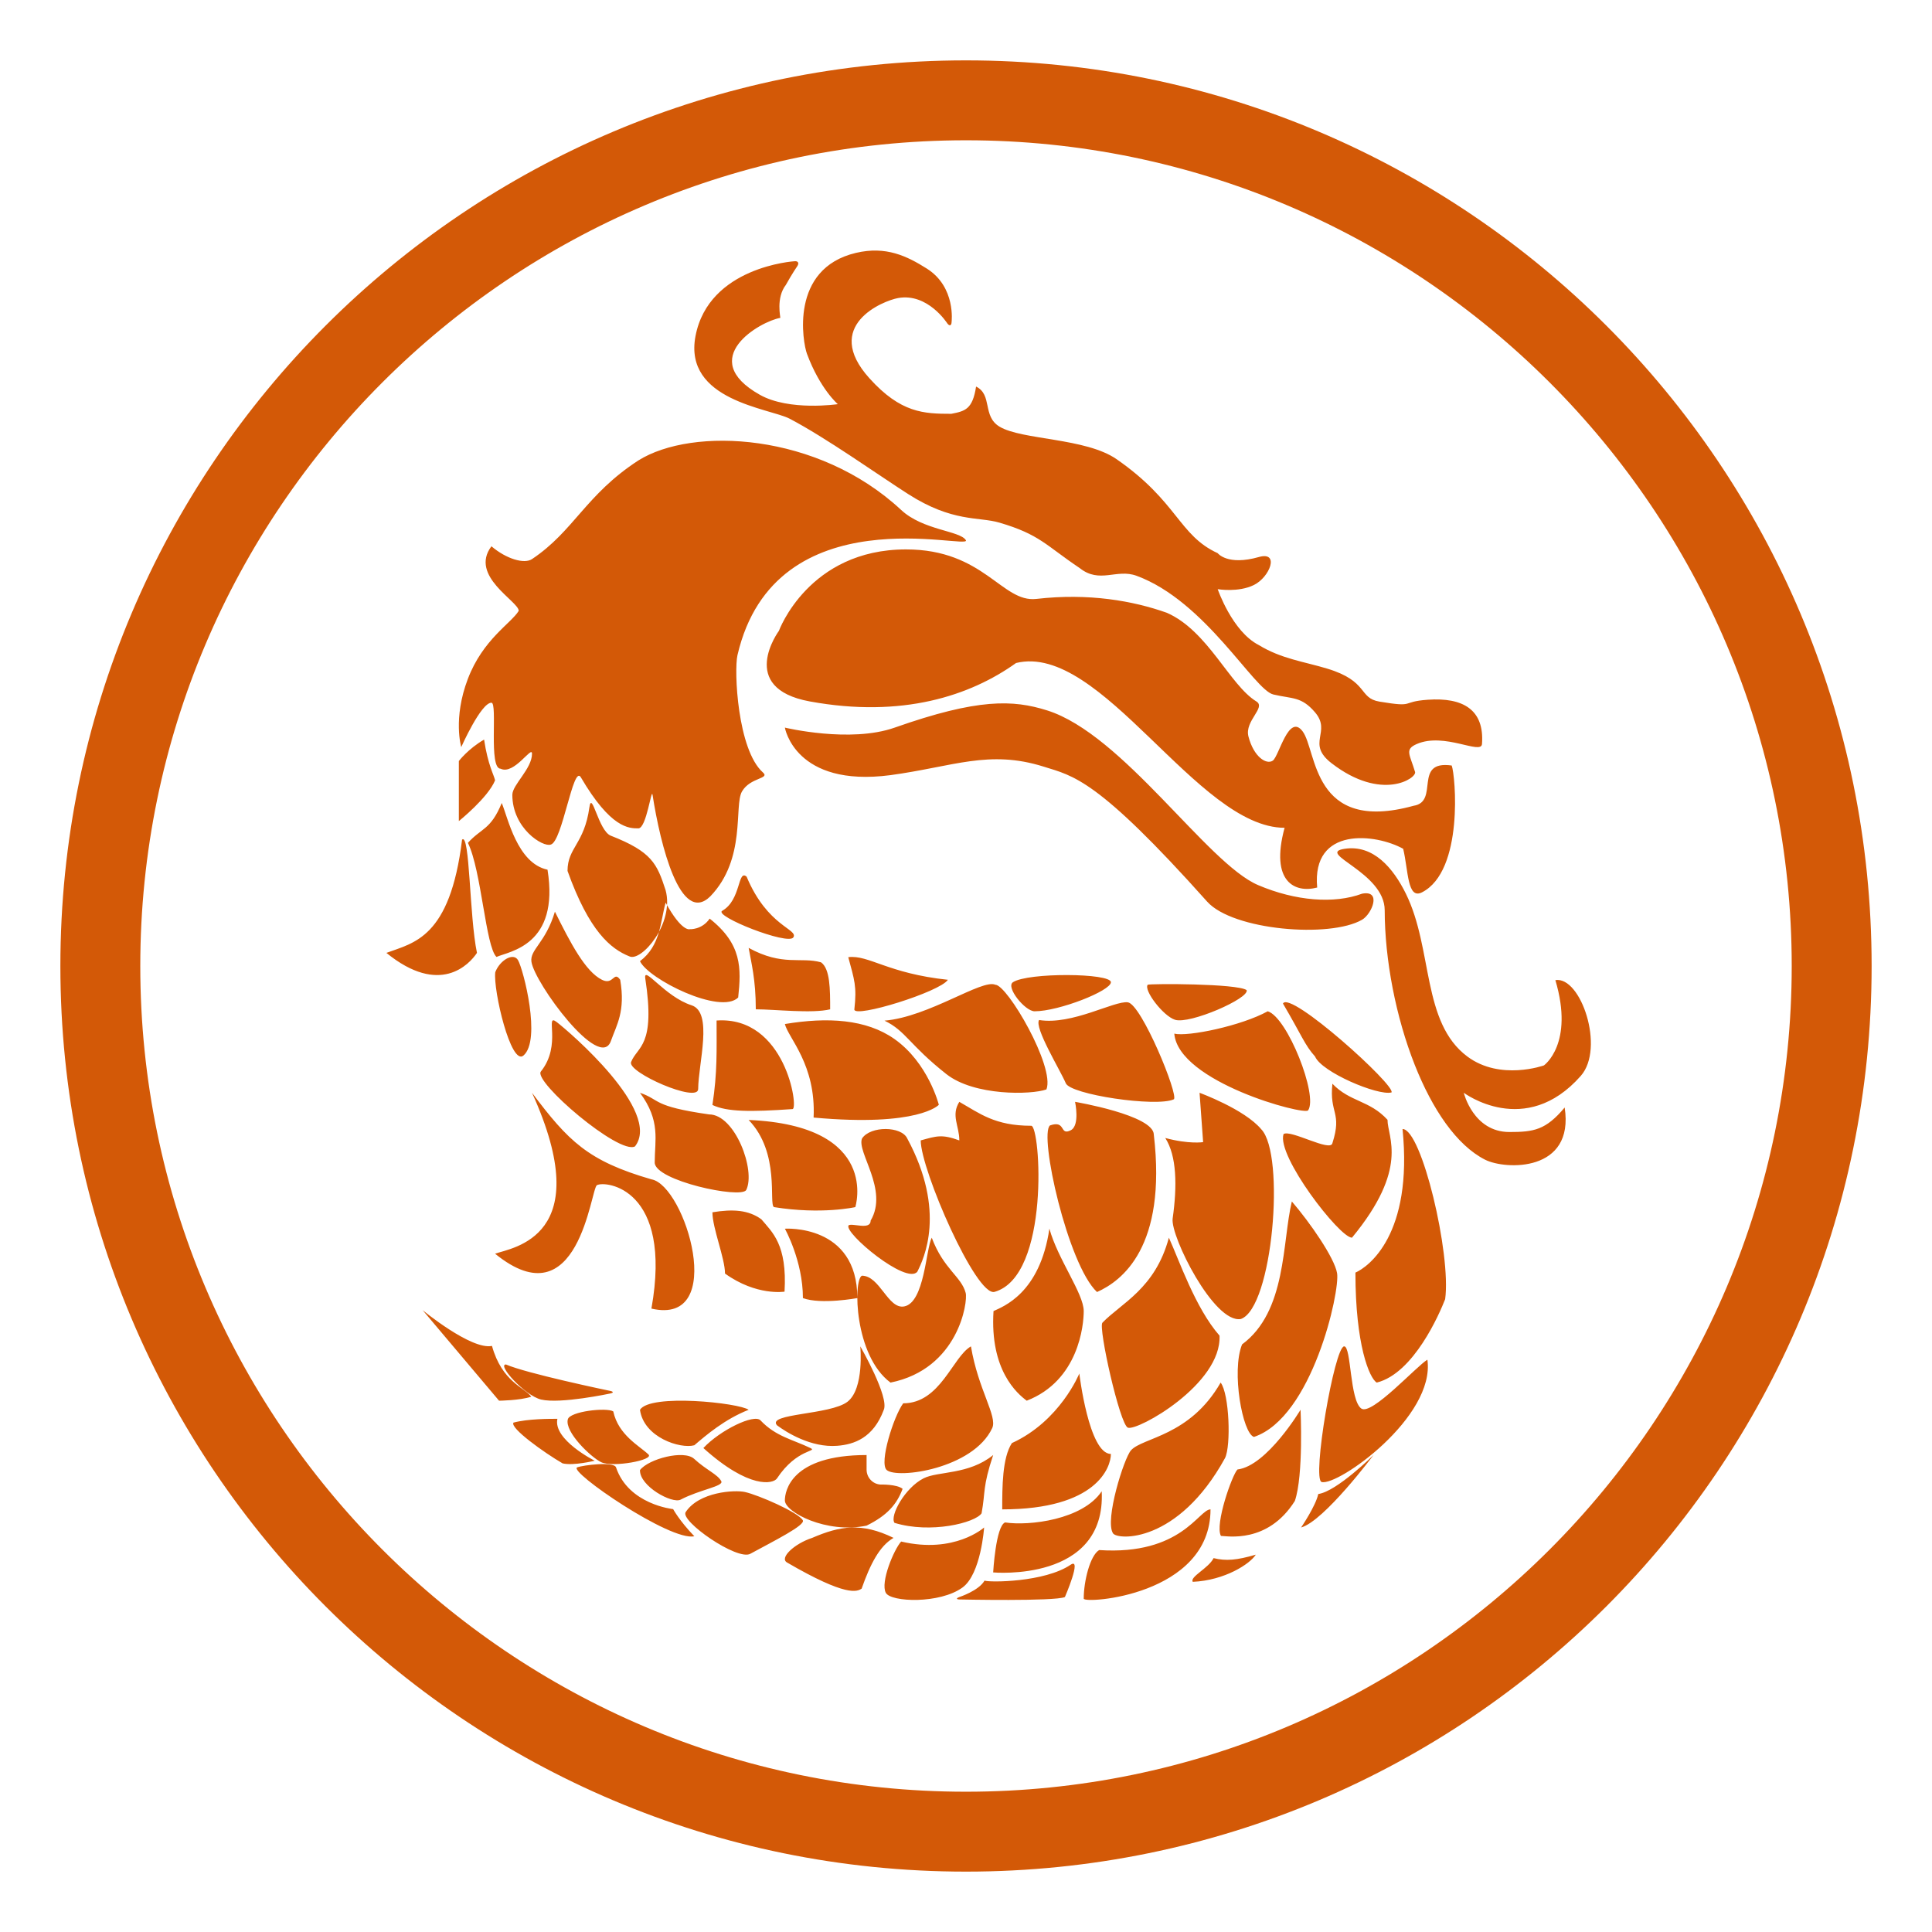 <?xml version="1.0" standalone="no"?><!DOCTYPE svg PUBLIC "-//W3C//DTD SVG 1.1//EN" "http://www.w3.org/Graphics/SVG/1.1/DTD/svg11.dtd"><svg t="1500908846869" class="icon" style="" viewBox="0 0 1024 1024" version="1.1" xmlns="http://www.w3.org/2000/svg" p-id="3267" xmlns:xlink="http://www.w3.org/1999/xlink" width="200" height="200"><defs><style type="text/css">html, * { user-select: text !important; }
:not([class*="icon"]):not(i):not(pre):not(code):not(kbd):not(samp):not(var) { font-family: "Microsoft Yahei" !important; text-shadow: rgb(153, 153, 153) 0.05em 0.05em 0.2em !important; }
</style></defs><path d="M512 74.352c241.327 0 437.648 196.32 437.648 437.648 0 241.327-196.32 437.648-437.648 437.648-241.327 0-437.648-196.32-437.648-437.648 0-241.327 196.32-437.648 437.648-437.648v0zM512 32c-265.102 0-480 214.898-480 480s214.898 480 480 480c265.102 0 480-214.898 480-480 0-265.102-214.898-480-480-480v0 0zM667.221 295.233c-16.732 4.753-21.81-2.038-21.81-2.038-20.664-9.457-21.144-27.317-53.603-49.821-16.404-11.373-50.241-10.091-62.082-17.269-9.174-5.561-3.575-16.864-12.382-21.22-1.845 11.987-5.737 13.025-13.132 14.441-14.606 0-26.801-0.446-43.381-18.816-25.233-27.955 7.198-41.108 15.181-42.541 15.772-2.832 26.078 13.434 26.078 13.434 1.173 1.582 2.235 1.227 2.273-0.749 0 0 2.366-18.532-13.131-28.303-10.584-6.675-21.678-12.055-37.515-8.333-35.461 8.333-28.145 47.746-26.031 53.451 6.912 18.648 16.369 26.739 16.369 26.739 0 0-25.707 3.823-41.325-4.967-34.162-19.228 0.25-38.953 10.841-40.76 0.193-0.169-2.435-10.512 2.962-17.504 3.442-6.176 6.045-9.909 6.045-9.909 1.097-1.654 0.406-2.845-1.562-2.601 0 0-45.36 2.826-52.385 39.65-6.532 34.244 39.267 38.233 49.901 43.802 19.282 10.098 46.768 29.68 62.791 39.935 23.633 15.124 37.292 11.888 48.399 15.155 21.395 6.29 24.471 11.95 42.533 24.077 10.625 8.459 19.513 0.186 30.134 4.087 36.584 13.437 62.227 60.499 72.493 62.912 10.267 2.413 14.828 0.997 22.057 9.399 9.078 10.553-4.899 16.451 8.815 27.042 26.585 20.529 45.233 7.908 44.264 4.639-2.773-9.362-5.713-11.956 0.915-14.829 14.641-6.346 34.122 5.912 34.556 0 1.342-18.32-10.208-24.763-28.753-23.456-14.904 1.051-6.004 4.235-25.58 0.992-11.251-1.864-5.65-10.813-27.712-17.492-12.309-3.727-24.323-5.191-36.229-12.471-14.13-7.173-21.81-29.642-21.81-29.642 0 0 10.892 1.884 19.208-2.218 8.433-4.16 13.762-17.987 2.601-14.816v0zM511.907 286.275c-3.159-5.023-22.657-5.166-34.264-15.974-44.18-41.137-110.566-44.245-139.3-26.252-27.943 18.153-34.135 37.438-56.371 52.282-4.068 2.715-13.517 0-21.505-6.787-11.879 15.821 14.467 29.143 14.467 34.22-4.052 6.656-18.968 15.053-26.976 36.091-8.007 21.038-3.487 36.113-3.487 36.113 0 0 10.441-23.517 15.995-23.517 3.386 0-1.65 34.981 4.862 34.981 7.178 3.487 16.614-12.443 16.643-8.002 0.053 8.002-10.426 16.486-10.426 21.84 0 17.782 16.208 27.932 20.394 26.367 6.174-1.696 11.843-42.595 15.901-35.675 15.883 27.091 25.485 27.091 30.502 27.091 4.336 0 6.909-21.751 7.524-17.782 4.113 26.515 14.775 69.417 30.627 53.799 19.188-19.931 12.414-48.057 16.781-55.583 4.367-7.525 14.976-6.623 11.109-10.056-13.509-11.992-15.409-54.022-13.509-62.199 19.967-85.97 124.666-55.177 121.031-60.955v0zM416 385.645c0 0 34.59 8.332 58.216 0 44.21-15.589 62.767-14.778 80.76-9.123 40.278 12.659 84.795 81.057 111.807 92.579 19.875 8.478 40.366 10.056 55.137 4.572 10.599-2.069 5.167 10.818 0 13.809-17.037 9.864-68.495 5.631-82.117-9.618-58.302-65.264-70.853-66.568-86.654-71.538-28.996-9.119-47.906 0-81.239 4.522-50.599 6.607-55.912-25.205-55.912-25.205v0zM429.223 371.78c48.939 8.959 85.010-2.993 109.312-20.371 45.154-11.081 96 87.341 142.323 87.341-7.819 28.821 5.586 34.757 17.28 31.659-3.029-32.699 31.227-28.519 45.58-20.527 2.773 11.564 2.144 27.060 9.955 23.079 22.29-11.36 17.743-62.069 15.759-67.225-20.699-2.914-6.289 19.214-20.228 21.348-54.082 14.888-51.067-29.354-58.835-39.517-7.398-9.679-12.467 13.356-15.782 15.601-3.316 2.245-10.041-1.846-12.883-12.813-2.149-8.288 9.479-15.344 4.197-18.575-14.168-8.667-25.613-37.412-47.458-46.993-17.836-6.343-41.425-10.537-69.145-7.344-18.273 2.105-27.706-26.242-69.073-26.242-51.671 0-67.388 43.168-67.388 43.168 0 0-22.402 30.311 16.388 37.412v0zM712.554 449.899c15.352-2.423 25.927 10.265 32.575 23.74 14.478 29.344 8.319 68.243 32.614 86.35 17.457 13.012 40.56 4.702 40.56 4.702 0 0 16.153-11.369 6.074-45.204 13.477-2.228 26.416 36.055 13.477 50.751-29.427 33.419-62.021 8.954-62.021 8.954 0 0 5.013 20.8 24.165 20.8 12.902 0 19.268-0.989 29.31-12.987 5.304 34.359-31.374 33.133-42.179 27.659-15.164-7.684-27.993-26.812-37.252-50.174-10.080-25.433-15.93-55.885-15.956-82.050-0.021-20.189-36.719-30.119-21.367-32.542v0zM395.72 464.655c-4.799-4.125-2.842 12.357-12.909 18.073-4.86 2.76 34.971 18.517 37.69 14.093 2.719-4.423-13.704-5.641-24.781-32.168v0zM256.577 392c-8.423 4.861-13.377 11.357-13.377 11.357v31.843c0 0 15.464-12.409 19.2-21.6-0.573-2.858-3.778-7.981-5.823-21.6v0zM244.907 445.021c-6.375 52.268-25.699 54.642-40.107 60.034 28.354 23.064 43.924 6.098 48 0-4.076-19.574-3.711-63.758-7.893-60.034v0zM265.932 425.6c-5.886 14.379-10.748 13.159-17.932 21.134 7.183 14.623 9.393 55.092 15.157 60.466 6.647-3.006 33.536-5.917 27.039-46.244-16.118-3.401-21.014-27.716-24.264-35.356v0zM312.388 427.914c-2.692 19.459-11.588 21.294-11.588 33.695 11.474 32.015 22.85 41.302 32.782 45.282 6.294 3.079 24.039-17.467 19.189-35.123-4.578-14.044-7.249-20.318-29.168-28.885-6.471-2.821-9.93-24.246-11.213-14.968v0zM274.572 508.921c2.881 5.047 12.436 42.291 2.881 50.526-6.641 5.724-16.126-34.627-14.954-44.162 2.422-6.363 9.633-10.637 12.073-6.363v0zM294.115 483.2c-4.925 16.554-13.369 20.092-12.444 26.551 1.596 11.155 36.305 58.566 42.136 41.955 2.966-8.449 7.778-15.555 4.918-32.388-3.481-4.999-3.47 3.053-9.649 0-8.833-4.365-16.753-19.565-24.962-36.119v0zM295.047 541.7c-6.601-5.039 2.996 12.082-8.37 26.213-4.24 5.273 41.545 44.402 49.889 39.695 14.446-18.589-34.918-60.868-41.519-65.907v0zM342.019 518.641c5.536 36.129-4.168 35.8-7.529 44.247-2.171 5.457 35.503 21.96 35.555 14.332 0.093-13.69 8.052-40.684-3.519-44.408-14.272-4.593-25.64-21.57-24.506-14.172v0zM352.797 478.4c8.599 15.711 12.785 14.095 12.785 14.095s6.451 0.426 10.555-5.608c17.109 13.507 16.787 26.254 15.111 41.82-9.437 9.285-47.501-9.663-52.048-19.254 10.927-8.274 10.727-20.64 13.597-31.053v0zM396.8 502.4c18.11 9.896 27.482 4.618 38.367 7.655 4.833 3.414 4.833 14.348 4.833 24.901-9.577 2.351-29.513 0-39.412 0 0-15.769-2.402-24.652-3.788-32.555v0zM449.6 507.324c3.22 11.987 4.621 15.452 3.22 27.727 0 4.708 45.388-9.292 49.58-15.74-31.807-3.347-41.996-13.332-52.8-11.987v0zM379.8 540.892c36.576-2.497 43.569 46.716 40.273 46.943-22.525 1.562-34.75 1.485-42.473-2.177 2.663-17.29 2.2-28.919 2.2-44.767v0zM416 542.759c22.668-3.781 43.12-2.571 58.006 7.892 18.036 12.677 23.594 34.912 23.594 34.912 0 0-10.465 11.853-66.376 6.769 1.344-28.072-13.449-42.202-15.224-49.573v0zM339.2 579.2c11.063 14.979 7.809 25.011 7.809 36.969 0 9.605 45.628 19.35 48.494 14.58 5.179-10.4-5.922-40.090-19.672-40.090-30.423-4.335-25.569-7.676-36.632-11.459v0zM396.8 593.6c16.91 17.551 10.483 44.57 13.422 46.191 25.307 4.071 43.111 0 43.111 0 0 0 13.627-43.186-56.533-46.191v0zM501.618 569.314c-19.798-15.607-21.449-22.878-32.818-28.344 23.57-2.003 51.665-22.197 58.743-19.035 6.331 0 31.741 43.499 27.093 55.482-8.054 2.908-38.285 3.51-53.017-8.104v0zM536.868 520.605c7.984-5.256 51.932-4.889 51.932 0 0 4.542-27.581 15.395-40.437 15.395-5.101 0-15.411-12.816-11.495-15.395v0zM608.309 521.936c1.298-0.639 47.385-0.69 52.434 2.841 1.573 4.361-30.092 18.196-37.937 15.732-6.339-1.991-16.731-15.732-14.498-18.572v0zM550.744 540.633c17.524 2.819 39.773-10.316 47.021-9.385 7.248 0.93 27.096 49.338 24.382 51.41-9.249 4.284-55.194-2.521-57.293-8.605-3.046-7.108-16.786-29.447-14.109-33.418v0zM622.4 547.857c7.341 1.721 35.577-4.158 49.524-11.857 10.385 3.085 26.843 44.75 21.4 52.515-1.945 2.776-68.758-15.023-70.925-40.658v0zM680 531.911c3.687-7.261 59.896 43.464 57.527 47.107-7.305 1.855-37.107-10.807-40.509-19.028-5.472-6.074-7.031-11.108-17.018-28.080v0zM456.908 603.382c4.539-6.742 20.891-6.544 23.938 0 20.919 38.732 8.718 63.912 5.384 70.592-5.603 7.354-39.156-20.633-36.477-24.515 1.954-1.388 11.694 2.739 11.694-2.487 9.689-16.342-7.578-36.457-4.539-43.591v0zM508.459 584c-4.522 7.214 0 12.682 0 20.44-9.262-3.362-11.977-2.353-20.459 0 0 15.532 29.423 83.049 39.143 80.276 29.615-8.448 24.349-88.036 19.434-88.036-19.434 0-27.379-6.613-38.12-12.682v0zM569.803 584c0 0 41.745 7.064 41.745 17.407 6.983 59.569-16.904 77.525-30.111 83.393-15.499-14.476-30.89-83.461-24.921-88.297 8.645-3.013 4.905 5.683 11.014 2.552 4.979-2.552 2.273-15.056 2.273-15.056v0zM706.197 574.4c9.427 9.826 19.6 8.628 29.211 19.113 0 9.308 11.671 25.551-18.834 62.487-6.577 0-40.096-43.367-36.269-54.923 3.805-2.503 24.95 9.718 25.893 4.834 5.285-16.501-1.702-15.55 0-31.51v0zM635.785 579.2c0 0 23.824 8.695 32.718 19.344 12.865 13.363 6.076 94.637-10.823 100.555-14.234 2.534-37.352-43.843-36.162-53.173 2.454-17.276 2.211-33.338-3.916-42.78 12.602 3.411 20.077 2.203 20.077 2.203l-1.892-26.15zM377.6 642.536c10.964-1.808 19.166-1.211 25.935 3.711 5.785 6.868 13.749 13.373 12.289 38.349 0 0-14.802 2.448-31.557-9.588 0-8.102-6.668-24.043-6.668-32.471v0zM743.374 598.4c5.613 56.027-18.114 73.093-24.974 76.11 0 38.301 7.385 55.903 11.283 58.29 19.678-4.868 33.339-36.658 36.277-44.21 3.272-23.703-12.434-90.19-22.585-90.19v0zM684.702 636.8c9.671 11.227 22.57 29.844 23.974 37.988 1.657 9.616-13.181 76.528-44.048 86.812-6.046-1.804-12.055-34.76-6.305-49.037 23.713-17.48 21.192-54.307 26.379-75.763v0zM619.529 656c-7.252 27.046-25.232 34.673-35.225 45.062-2.324 2.416 9.245 54.108 13.511 55.641 5.173 1.858 49.748-23.087 48.56-48.792-12.829-14.618-21.443-40.108-26.847-51.909v0zM556.202 651.2c-5.042 34.501-24.71 41.348-29.617 43.699-1.989 31.363 12.538 43.726 17.609 47.501 27.49-10.681 30.205-39.966 30.205-47.501 0-9.258-13.833-27.668-18.198-43.699v0zM416 651.237c0 0 38.4-2.64 38.4 36.776 0 0-19.2 3.571-28.838 0 0-19.711-9.562-36.776-9.562-36.776v0zM493.842 656c6.268 16.696 15.661 20.509 17.992 29.273 1.244 4.677-3.803 40.267-39.845 47.527-19.256-14.248-19.812-54.361-15.175-56.656 9.576 0 13.849 17.943 22.448 16.284 10.77-2.078 11.48-30.472 14.579-36.428v0zM455.976 713.6c0 0 15.5 26.904 12.419 33.715-5.542 14.836-15.702 18.291-24.66 18.988-13.902 1.083-27.036-7.197-31.939-10.893-5.474-6.308 28.289-5.454 37.369-12.442 8.985-6.915 6.811-29.368 6.811-29.368v0zM514.622 713.6c-9.735 5.533-16.164 30.185-35.908 30.185-5.131 7.001-12.866 31.683-8.751 35.347 5.511 4.907 45.817-0.579 55.932-22.22 2.897-6.197-7.451-20.348-11.273-43.313v0zM572.065 728c0 0 5.050 42.616 16.735 42.616 0 7.053-7.51 29.384-57.6 29.384 0-11.841 0-27.269 5.125-35.136 25.57-11.665 35.738-36.864 35.738-36.864v0zM646.966 732.8c-16.343 28.492-41.332 29.020-47.505 35.884-3.718 4.133-14.050 37.022-9.544 44.011 2.382 3.694 34.434 5.471 59.363-39.877 3.252-6.439 2.302-34.015-2.314-40.017v0zM403.073 752.818c8.062 8.569 17.154 10.161 26.468 14.675 4.090 1.982-7.185 0.19-17.719 16.087-1.946 2.937-14.606 5.889-39.022-16.087 8.908-9.516 26.91-18.248 30.273-14.675v0zM339.2 747.224c5.385-8.702 52.527-3.692 57.6 0-12.728 4.987-22.674 13.564-28.8 18.795-7.395 2.039-26.752-4.088-28.8-18.795v0zM712.444 713.6c3.807 0 2.887 28.626 9.101 32.971 5.462 3.819 29.303-22.57 35.004-25.912 4.271 30.414-47.482 67.14-56.042 64.839-5.284-1.42 6.804-71.897 11.935-71.897v0zM689.318 747.2c0 0 1.649 34.784-3.020 48.329-14.409 22.9-36.098 18.539-39.183 18.539-3.348-6.116 5.989-32.451 8.781-35.215 15.646-1.897 33.421-31.653 33.421-31.653v0zM641.6 800c-6.236 0-15.416 24.446-59.037 21.568-4.788 2.878-8.163 16.447-8.163 25.751 0 2.85 67.2-1.515 67.2-47.319v0zM583.931 790.4c-10.089 15.125-38.507 18.462-51.211 16.523-4.953 1.939-6.32 26.493-6.32 26.493 0 0 59.92 5.451 57.531-43.016v0zM526.4 771.2c-12.974 10.553-29.331 8.486-36.855 12.337-9.86 4.949-18.073 19.849-15.452 23.603 19.192 5.884 42.747 0 46.162-5.048 2.152-11.693 0.41-13.608 6.145-30.893v0zM459.307 771.2c0 7.024 0 7.722 0 7.722 0 4.237 3.313 7.732 7.418 7.922 0 0 8.584-0.249 11.675 2.266-3.091 8.287-8.212 14.136-19.093 19.509-21.321 4.425-43.307-7.191-43.307-13.364 0-4.966 3.264-24.053 43.307-24.053v0zM521.6 809.6c0 0-1.637 24.649-11.443 31.802-12.009 8.761-37.976 7.828-40.656 2.822-2.982-5.572 4.279-22.918 8.128-27.178 28.372 6.694 43.972-7.446 43.972-7.446v0zM473.6 815.108c-16.838-8.223-28.267-6.41-43.125 0-9.479 3.081-17.52 10.634-13.343 13.039 31.598 18.408 37.139 15.425 39.555 13.862 4.549-12.996 9.524-22.654 16.913-26.901v0zM363.422 801.443c7.061-10.727 25.897-11.888 31.447-10.641 7.062 1.587 28.267 10.734 30.644 15.004 1.429 2.565-14.918 10.724-27.861 17.75-6.922 3.757-37.336-17.394-34.23-22.113v0zM367.912 773.216c-5.332-4.924-24.113-0.006-28.709 5.948-0.268 8.567 17.080 18.017 21.544 15.672 10.132-5.32 22.95-7.053 21.547-9.754-1.905-3.666-7.94-5.918-14.382-11.867v0zM325.040 748.061c2.731 12.616 13.905 18.289 18.665 22.845 3.087 2.956-18.924 6.984-25.028 4.103-5.308-2.505-19.543-16.024-17.716-22.755 1.139-4.194 20.353-6.379 24.079-4.194v0zM268.171 723.2c5.44 2.363 18.537 5.718 30.795 8.59 13.564 3.178 24.445 5.418 24.445 5.418 1.867 0.391 1.838 1.024-0.008 1.386 0 0-26.357 5.632-36.613 3.194-8.543-2.032-23.549-18.588-18.619-18.588v0zM260.762 713.364c-10.985 2.283-36.762-18.964-36.762-18.964l40.511 48c0 0 11.087-0.098 17.089-2.135-3.757-4.998-15.568-7.858-20.838-26.902v0zM272.168 754.008c7.618-2.048 19.373-2.008 23.264-2.008-2.424 11.106 19.768 22.212 19.768 22.212 0 0-11.118 2.767-16.995 1.416-9.716-5.618-28.153-18.832-26.037-21.621v0zM305.929 777.736c3.045-1.17 19.485-3.238 20.575 0 6.653 19.746 30.272 22.123 30.272 22.123 0 0 3.338 6.21 11.224 14.369-12.5 3.012-67.12-34.552-62.071-36.492v0zM567.466 829.344c-13.882 9.384-43.086 9.417-45.644 8.416-3.034 5.348-13.349 8.704-13.349 8.704-1.787 0.677-1.678 1.256 0.232 1.291 0 0 50.335 1.078 55.718-1.289 0 0 9.228-21.304 3.043-17.123v0zM632.215 838.4c16.978-0.764 30.344-9.512 33.385-14.4-10.078 2.961-15.822 3.446-22.371 1.839-2.637 5.361-12.828 9.951-11.015 12.561v0zM689.6 809.6c0 0 7.691-11.226 9.116-17.739 9.843-1.379 29.284-20.661 29.284-20.661 0 0-26.167 35.011-38.4 38.4v0zM281.982 579.2c34.833 76.658-10.597 82.071-19.582 85.289 44.438 36.169 50.69-34.532 53.985-36.321 4.586-2.49 40.273 1.554 28.882 65.412 40.665 9.421 17.889-65.412 0-68.509-33.691-9.743-44.073-20.305-63.284-45.872v0z" p-id="3268" fill="#d35907"></path></svg>